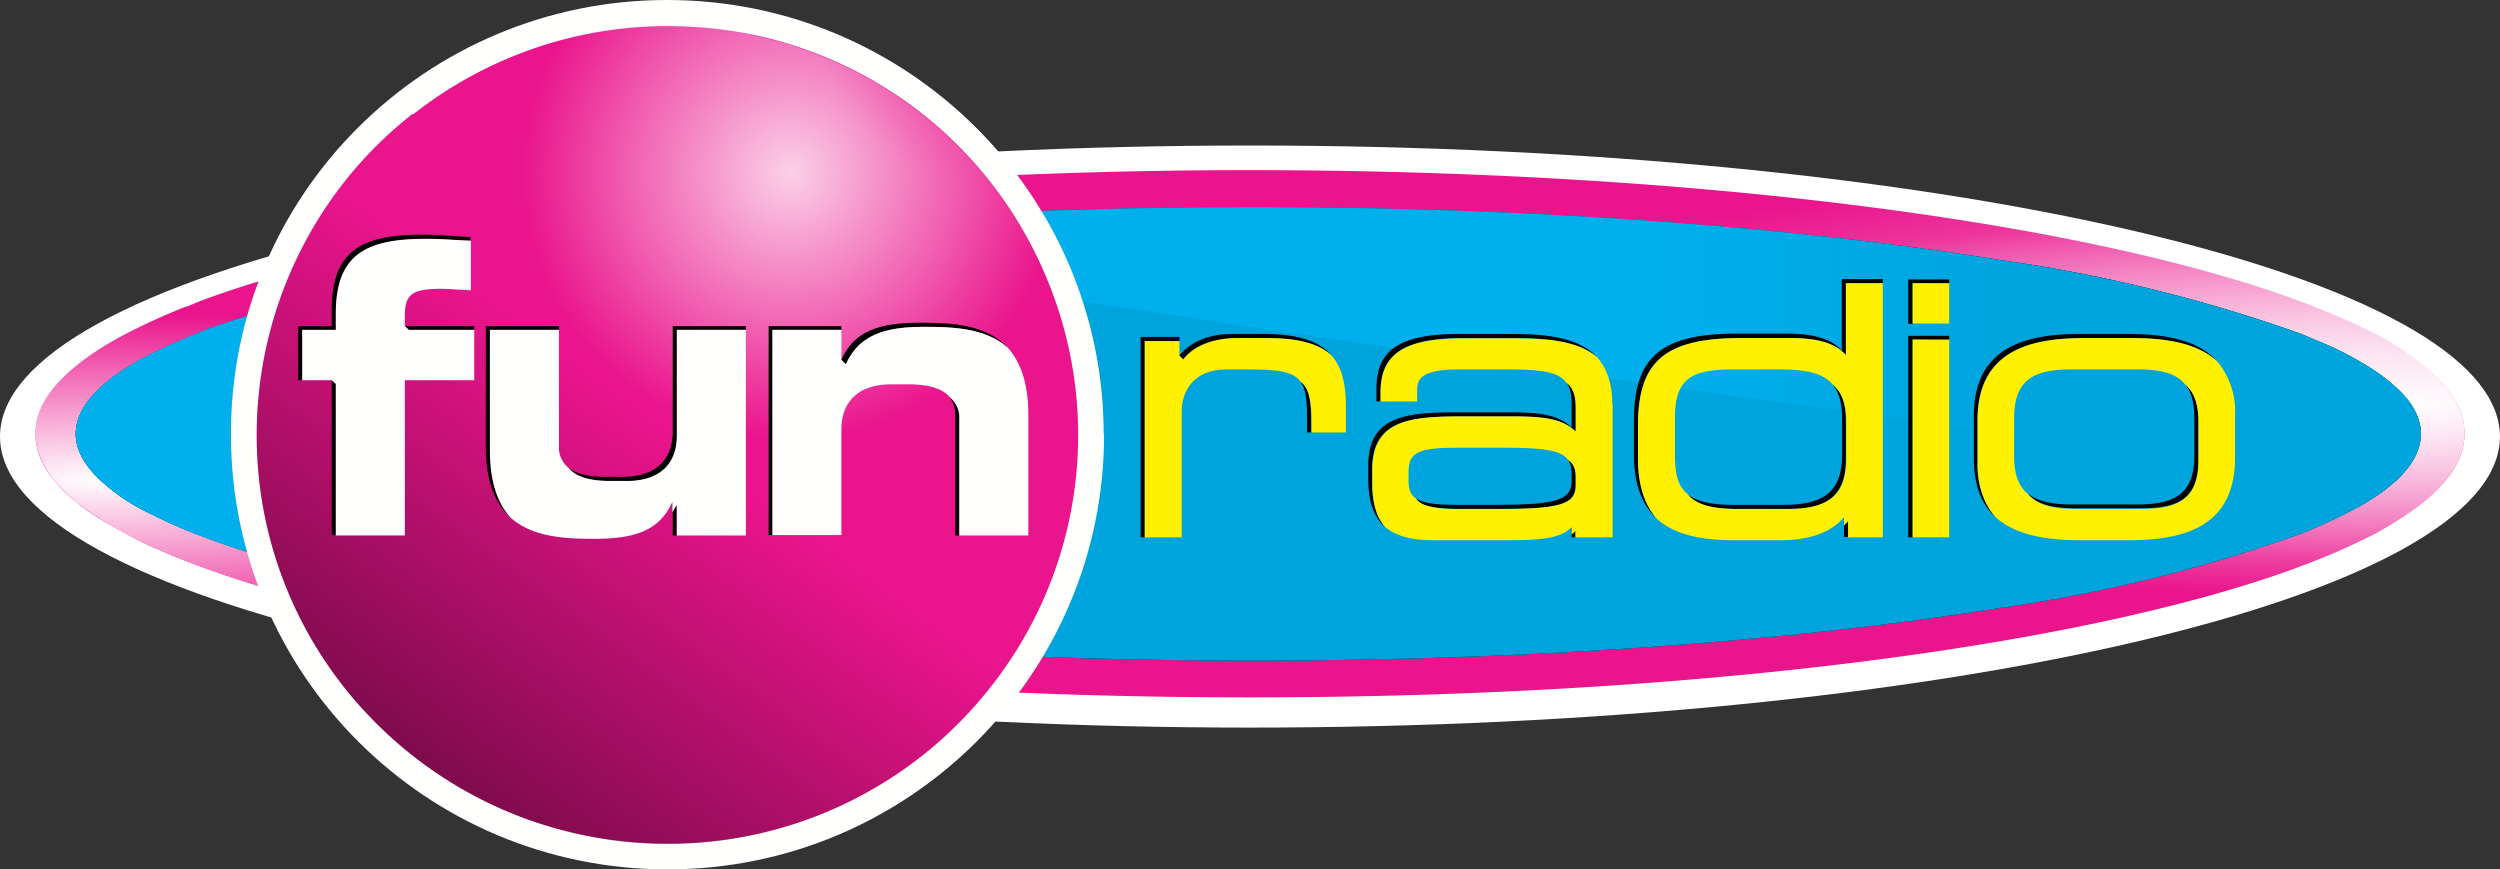 <?xml version="1.0" encoding="UTF-8"?>
<svg id="svg129" width="800" height="278.21" version="1.1" viewBox="0 0 800 278.21" xmlns="http://www.w3.org/2000/svg" xmlns:cc="http://creativecommons.org/ns#" xmlns:dc="http://purl.org/dc/elements/1.1/" xmlns:rdf="http://www.w3.org/1999/02/22-rdf-syntax-ns#">
 <rect x="0" y="0" width="800" height="278.21" fill="#333333" stroke="none"/>
 <defs id="defs51">
  <radialGradient id="a" cx=".875" cy="18.067" r="9.563" gradientTransform="scale(2.146 .466)" gradientUnits="userSpaceOnUse">
   <stop id="stop2" stop-color="#FFF" offset="0"/>
   <stop id="stop4" stop-color="#FFF" stop-opacity="0" offset="1"/>
  </radialGradient>
  <radialGradient id="b" cx="29.53" cy="13.757" r="11.122" gradientTransform="scale(2.146 .466)" gradientUnits="userSpaceOnUse">
   <stop id="stop7" stop-color="#FFF" offset="0"/>
   <stop id="stop9" stop-color="#FFF" stop-opacity="0" offset="1"/>
  </radialGradient>
  <radialGradient id="c" cx="28.736" cy="11.298" r="11.319" gradientTransform="scale(2.146 .466)" gradientUnits="userSpaceOnUse">
   <stop id="stop14" stop-color="#FFF" offset="0"/>
   <stop id="stop16" stop-color="#FFF" stop-opacity="0" offset="1"/>
  </radialGradient>
  <linearGradient id="d" x1="13.825" x2="13.825" y1=".126" y2="27.759" gradientTransform="scale(2.274 .44)" gradientUnits="userSpaceOnUse">
   <stop id="stop21" stop-color="#01AFEC" stop-opacity="0" offset="0"/>
   <stop id="stop23" stop-color="#029BDE" offset="1"/>
  </linearGradient>
  <linearGradient id="e" x1="16.398" x2="24.01" y1="13.427" y2="13.427" gradientTransform="scale(1.995 .501)" gradientUnits="userSpaceOnUse">
   <stop id="stop26" stop-opacity="0" offset="0"/>
   <stop id="stop28" stop-color="#01AFEC" offset="1"/>
  </linearGradient>
  <linearGradient id="f" x1="21.813" x2="17.733" y1="23.201" y2="23.201" gradientTransform="scale(2.492 .401)" gradientUnits="userSpaceOnUse">
   <stop id="stop31" stop-color="#01AFEC" stop-opacity="0" offset="0"/>
   <stop id="stop33" stop-color="#01AFEC" offset="1"/>
  </linearGradient>
  <linearGradient id="g" x1="11.036" x2="3.051" y1="11.106" y2="21.982" gradientTransform="scale(1.002 .998)" gradientUnits="userSpaceOnUse">
   <stop id="stop36" stop-opacity="0" offset="0"/>
   <stop id="stop38" offset="1"/>
  </linearGradient>
  <radialGradient id="h" cx="14.314" cy="4.064" r="7.167" gradientTransform="scale(1.002 .998)" gradientUnits="userSpaceOnUse">
   <stop id="stop41" stop-color="#FFF" offset="0"/>
   <stop id="stop43" stop-color="#FFF" stop-opacity="0" offset="1"/>
  </radialGradient>
  <radialGradient id="i" cx="19.279" cy=".12" r="4.113" gradientTransform="scale(1.002 .998)" gradientUnits="userSpaceOnUse">
   <stop id="stop46" stop-color="#EC208F" offset="0"/>
   <stop id="stop48" stop-color="#EC208F" stop-opacity="0" offset="1"/>
  </radialGradient>
 </defs>
 <g id="g127" transform="matrix(11.94 0 0 11.94 0 -1.194)" fill="none" fill-rule="evenodd">
  <path id="path67" d="m33.5 19.6c-18.5 0-33.5-3.5-33.5-7.8s15-7.8 33.5-7.8 33.5 3.5 33.5 7.8-15 7.8-33.5 7.8z" fill="#fff"/>
  <path id="path69" d="m5.36 8.17a21.75 21.75 0 0 0-1.16 0.47l-0.87 0.43c-0.53 0.28-0.97 0.57-1.33 0.87-0.4 0.33-0.7 0.68-0.87 1.03-0.12 0.25-0.18 0.5-0.18 0.76 0 0.4 0.15 0.8 0.45 1.18 0.17 0.22 0.38 0.43 0.63 0.63 0.35 0.3 0.79 0.57 1.3 0.84 0.27 0.15 0.56 0.3 0.87 0.43a18.53 18.53 0 0 0 1.16 0.47c5.65 2.1 16.13 3.51 28.14 3.51 11.55 0 21.7-1.3 27.48-3.27a21.68 21.68 0 0 0 1.21-0.45c0.55-0.22 1.04-0.45 1.48-0.68 0.51-0.28 0.94-0.56 1.3-0.85a4.01 4.01 0 0 0 0.63-0.63c0.3-0.38 0.45-0.78 0.45-1.18 0-0.26-0.06-0.51-0.18-0.76-0.18-0.35-0.47-0.7-0.87-1.03a7.95 7.95 0 0 0-1.33-0.87 15.3 15.3 0 0 0-1.48-0.68 22 22 0 0 0-1.21-0.45c-5.78-1.97-15.93-3.28-27.48-3.28-12 0-22.5 1.41-28.14 3.51"/>
  <path id="path71" d="m5 8.31a17.76 17.76 0 0 0-1.67 0.76c-0.53 0.28-0.97 0.57-1.33 0.87-0.4 0.33-0.7 0.68-0.87 1.03-0.12 0.25-0.18 0.5-0.18 0.76 0 0.4 0.15 0.8 0.45 1.18 0.17 0.22 0.38 0.43 0.63 0.63 0.35 0.3 0.79 0.57 1.3 0.84 0.27 0.15 0.56 0.3 0.87 0.43a18.53 18.53 0 0 0 1.16 0.47c5.65 2.1 16.13 3.51 28.14 3.51 11.55 0 21.7-1.3 27.48-3.27a21.68 21.68 0 0 0 1.21-0.45c0.55-0.22 1.04-0.45 1.48-0.68 0.51-0.28 0.94-0.56 1.3-0.85a4.01 4.01 0 0 0 0.63-0.63c0.3-0.38 0.45-0.78 0.45-1.18 0-0.26-0.06-0.51-0.18-0.76-0.18-0.35-0.47-0.7-0.87-1.03a7.95 7.95 0 0 0-1.33-0.87 15.3 15.3 0 0 0-1.48-0.68 22 22 0 0 0-1.21-0.45c-5.78-1.97-15.93-3.28-27.48-3.28-12 0-22.5 1.41-28.14 3.51l-0.36 0.15z" fill="#ea148c"/>
  <path id="path73" transform="translate(.94 4.53)" d="m4.05 3.78a19.04 19.04 0 0 0-1.66 0.76c-0.53 0.28-0.97 0.57-1.33 0.87-0.4 0.33-0.7 0.67-0.87 1.03-0.12 0.25-0.18 0.5-0.18 0.75 0 0.4 0.16 0.8 0.45 1.19 0.17 0.21 0.38 0.42 0.63 0.63a8 8 0 0 0 1.3 0.84c0.27 0.15 0.56 0.29 0.88 0.43a18.53 18.53 0 0 0 1.16 0.47c5.64 2.1 16.13 3.51 28.13 3.51 11.55 0 21.7-1.3 27.48-3.27a21.68 21.68 0 0 0 1.21-0.45c0.55-0.22 1.04-0.45 1.48-0.69 0.51-0.27 0.95-0.55 1.3-0.84a4.01 4.01 0 0 0 0.63-0.63c0.3-0.39 0.45-0.78 0.45-1.19 0-0.25-0.06-0.5-0.18-0.75-0.18-0.36-0.47-0.7-0.87-1.04a7.95 7.95 0 0 0-1.33-0.86 15.3 15.3 0 0 0-1.48-0.69 22 22 0 0 0-1.21-0.45c-5.78-1.97-15.94-3.27-27.48-3.27-12 0-22.5 1.41-28.13 3.51l-0.37 0.14z" fill="url(#a)"/>
  <path id="path75" transform="translate(.94 4.53)" d="m4.05 3.78a19.04 19.04 0 0 0-1.66 0.76c-0.53 0.28-0.97 0.57-1.33 0.87-0.4 0.33-0.7 0.67-0.87 1.03-0.12 0.25-0.18 0.5-0.18 0.75 0 0.4 0.16 0.8 0.45 1.19 0.17 0.21 0.38 0.42 0.63 0.63a8 8 0 0 0 1.3 0.84c0.27 0.15 0.56 0.29 0.88 0.43a18.53 18.53 0 0 0 1.16 0.47c5.64 2.1 16.13 3.51 28.13 3.51 11.55 0 21.7-1.3 27.48-3.27a21.68 21.68 0 0 0 1.21-0.45c0.55-0.22 1.04-0.45 1.48-0.69 0.51-0.27 0.95-0.55 1.3-0.84a4.01 4.01 0 0 0 0.63-0.63c0.3-0.39 0.45-0.78 0.45-1.19 0-0.25-0.06-0.5-0.18-0.75-0.18-0.36-0.47-0.7-0.87-1.04a7.95 7.95 0 0 0-1.33-0.86 15.3 15.3 0 0 0-1.48-0.69 22 22 0 0 0-1.21-0.45c-5.78-1.97-15.94-3.27-27.48-3.27-12 0-22.5 1.41-28.13 3.51l-0.37 0.14z" fill="url(#b)"/>
  <path id="path77" transform="translate(.94 4.53)" d="m4.05 3.78a19.04 19.04 0 0 0-1.66 0.76c-0.53 0.28-0.97 0.57-1.33 0.87-0.4 0.33-0.7 0.67-0.87 1.03-0.12 0.25-0.18 0.5-0.18 0.75 0 0.4 0.16 0.8 0.45 1.19 0.17 0.21 0.38 0.42 0.63 0.63a8 8 0 0 0 1.3 0.84c0.27 0.15 0.56 0.29 0.88 0.43a18.53 18.53 0 0 0 1.16 0.47c5.64 2.1 16.13 3.51 28.13 3.51 11.55 0 21.7-1.3 27.48-3.27a21.68 21.68 0 0 0 1.21-0.45c0.55-0.22 1.04-0.45 1.48-0.69 0.51-0.27 0.95-0.55 1.3-0.84a4.01 4.01 0 0 0 0.63-0.63c0.3-0.39 0.45-0.78 0.45-1.19 0-0.25-0.06-0.5-0.18-0.75-0.18-0.36-0.47-0.7-0.87-1.04a7.95 7.95 0 0 0-1.33-0.86 15.3 15.3 0 0 0-1.48-0.69 22 22 0 0 0-1.21-0.45c-5.78-1.97-15.94-3.27-27.48-3.27-12 0-22.5 1.41-28.13 3.51l-0.37 0.14z" fill="url(#c)" fill-opacity=".6"/>
  <path id="path79" d="m8.82 7.96a34.66 34.66 0 0 0-3.16 0.93 18.48 18.48 0 0 0-1.6 0.69l-0.36 0.19a6.52 6.52 0 0 0-0.65 0.42c-0.33 0.24-0.58 0.5-0.76 0.75-0.17 0.26-0.26 0.52-0.26 0.79 0 0.42 0.23 0.83 0.65 1.23a5.25 5.25 0 0 0 1.38 0.92 13.28 13.28 0 0 0 1.6 0.68c0.34 0.13 0.7 0.25 1.1 0.37a34.79 34.79 0 0 0 2.06 0.57c2.92 0.71 6.65 1.3 10.93 1.7a158.48 158.48 0 0 0 20.61 0.46c4.96-0.22 9.48-0.66 13.25-1.27a41.11 41.11 0 0 0 8.06-1.99 14.86 14.86 0 0 0 1.62-0.76c0.38-0.22 0.7-0.45 0.95-0.68 0.42-0.4 0.64-0.81 0.64-1.23 0-0.27-0.09-0.53-0.26-0.79-0.17-0.25-0.43-0.5-0.76-0.75a6.53 6.53 0 0 0-0.65-0.42 9.08 9.08 0 0 0-0.78-0.4l-0.76-0.32a41.04 41.04 0 0 0-8.06-1.98c-3.77-0.61-8.3-1.05-13.25-1.27a158.48 158.48 0 0 0-20.61 0.46c-4.28 0.4-8 0.99-10.93 1.7z" fill="#01afec"/>
  <path id="path81" transform="translate(2.01,5.6)" d="m6.81 2.36a34.66 34.66 0 0 0-3.16 0.93 18.48 18.48 0 0 0-1.6 0.69l-0.36 0.19a6.52 6.52 0 0 0-0.65 0.42c-0.33 0.24-0.58 0.5-0.76 0.75-0.17 0.26-0.26 0.52-0.26 0.79 0 0.42 0.23 0.83 0.65 1.23a5.25 5.25 0 0 0 1.38 0.92 13.28 13.28 0 0 0 1.6 0.68c0.34 0.13 0.7 0.25 1.1 0.37a34.79 34.79 0 0 0 2.06 0.57c2.92 0.71 6.65 1.3 10.93 1.7a158.48 158.48 0 0 0 20.61 0.46c4.96-0.22 9.48-0.66 13.25-1.27a41.11 41.11 0 0 0 8.06-1.99 14.86 14.86 0 0 0 1.62-0.76c0.38-0.22 0.7-0.45 0.95-0.68 0.42-0.4 0.64-0.81 0.64-1.23 0-0.27-0.09-0.53-0.26-0.79-0.17-0.25-0.43-0.5-0.76-0.75a6.53 6.53 0 0 0-0.65-0.42 9.08 9.08 0 0 0-0.78-0.4l-0.76-0.32a41.04 41.04 0 0 0-8.06-1.98c-3.77-0.61-8.3-1.05-13.26-1.27a158.48 158.48 0 0 0-20.6 0.46c-4.28 0.4-8 0.99-10.93 1.7z" fill="url(#d)"/>
  <path id="path83" d="m8.82 7.96a34.66 34.66 0 0 0-3.16 0.93 18.48 18.48 0 0 0-1.6 0.69l-0.36 0.19a6.52 6.52 0 0 0-0.65 0.42c-0.33 0.24-0.58 0.5-0.76 0.75-0.17 0.26-0.26 0.52-0.26 0.79 0 0.42 0.23 0.83 0.65 1.23a5.25 5.25 0 0 0 1.38 0.92 13.28 13.28 0 0 0 1.6 0.68c0.34 0.13 0.7 0.25 1.1 0.37a34.79 34.79 0 0 0 2.06 0.57c2.92 0.71 6.65 1.3 10.93 1.7a158.48 158.48 0 0 0 20.61 0.46c4.96-0.22 9.48-0.66 13.25-1.27a41.11 41.11 0 0 0 8.06-1.99 14.86 14.86 0 0 0 1.62-0.76c0.38-0.22 0.7-0.45 0.95-0.68 0.42-0.4 0.64-0.81 0.64-1.23 0-0.27-0.09-0.53-0.26-0.79-0.17-0.25-0.43-0.5-0.76-0.75a6.53 6.53 0 0 0-0.65-0.42 9.08 9.08 0 0 0-0.78-0.4l-0.76-0.32a41.04 41.04 0 0 0-8.06-1.98c-3.77-0.61-8.3-1.05-13.25-1.27a158.48 158.48 0 0 0-20.61 0.46c-4.28 0.4-8 0.99-10.93 1.7z" fill="#000"/>
  <path id="path85" transform="translate(16.48,5.6)" d="m3.26 11.6a158.48 158.48 0 0 0 20.61 0.46c4.97-0.22 9.49-0.66 13.26-1.27a41.11 41.11 0 0 0 8.06-1.99 14.86 14.86 0 0 0 1.62-0.76c0.38-0.22 0.7-0.45 0.94-0.68 0.43-0.4 0.65-0.81 0.65-1.23 0-0.27-0.1-0.53-0.26-0.79-0.17-0.25-0.43-0.5-0.76-0.75a6.53 6.53 0 0 0-0.65-0.42 9.08 9.08 0 0 0-0.78-0.4l-0.76-0.32a41.04 41.04 0 0 0-8.06-1.98c-3.77-0.61-8.3-1.05-13.26-1.27a158.48 158.48 0 0 0-20.6 0.46c-4.28 0.4-4.28 10.53 0 10.93z" fill="url(#e)"/>
  <path id="path87" d="m19.75 17.2a158.48 158.48 0 0 0 20.61 0.46c4.96-0.22 9.48-0.66 13.25-1.27a41.11 41.11 0 0 0 8.06-1.99 14.86 14.86 0 0 0 1.62-0.76c0.38-0.22 0.7-0.45 0.95-0.68 0.42-0.4 0.64-0.81 0.64-1.23 0-0.27-0.09-0.53-0.26-0.79-0.17-0.25-0.43-0.5-0.76-0.75a6.53 6.53 0 0 0-0.65-0.42 9.08 9.08 0 0 0-0.78-0.4l-0.76-0.32a41.04 41.04 0 0 0-8.06-1.98c-3.77-0.61-8.3-1.05-13.25-1.27a158.48 158.48 0 0 0-20.61 0.46c-4.28 0.4-4.28 10.53 0 10.93z" fill="#00a4dd"/>
  <path id="path89" d="m64.23 12.96c0.43-0.4 0.65-0.81 0.65-1.23 0-0.27-0.09-0.53-0.26-0.79-0.17-0.25-0.43-0.5-0.76-0.75a6.53 6.53 0 0 0-0.65-0.42 9.08 9.08 0 0 0-0.78-0.4l-0.76-0.32a41.04 41.04 0 0 0-8.06-1.98c-3.77-0.61-8.3-1.05-13.25-1.27a158.48 158.48 0 0 0-20.61 0.46c-4.28 0.4 44.24 6.93 44.49 6.7z" fill="url(#f)"/>
  <g id="g95" fill="#01afec">
   <path id="path91" d="m8.82 7.96a34.66 34.66 0 0 0-3.16 0.93 18.48 18.48 0 0 0-1.6 0.69l-0.36 0.19a6.52 6.52 0 0 0-0.65 0.42c-0.33 0.24-0.58 0.5-0.76 0.75-0.17 0.26-0.26 0.52-0.26 0.79 0 0.42 0.23 0.83 0.65 1.23a5.25 5.25 0 0 0 1.38 0.92 13.28 13.28 0 0 0 1.6 0.68c0.34 0.13 0.7 0.25 1.1 0.37a34.79 34.79 0 0 0 2.06 0.57c2.92 0.71 2.92-8.25 0-7.54z"/>
   <path id="path93" d="m8.82 7.96a34.66 34.66 0 0 0-3.16 0.93 18.48 18.48 0 0 0-1.6 0.69l-0.36 0.19a6.52 6.52 0 0 0-0.65 0.42c-0.33 0.24-0.58 0.5-0.76 0.75-0.17 0.26-0.26 0.52-0.26 0.79 0 0.42 0.23 0.83 0.65 1.23a5.25 5.25 0 0 0 1.38 0.92 13.28 13.28 0 0 0 1.6 0.68c0.34 0.13 0.7 0.25 1.1 0.37a34.79 34.79 0 0 0 2.06 0.57c2.92 0.71 2.92-8.25 0-7.54z"/>
  </g>
  <path id="path97" d="m29.59 11.75c0 6.43-5.24 11.65-11.7 11.65-6.47 0-11.7-5.22-11.7-11.65-0.02-6.43 5.22-11.65 11.69-11.65 6.46 0 11.7 5.22 11.7 11.65" fill="#fffffe"/>
  <path id="path99" d="m11.06 3.15a11.05 11.05 0 0 0-1.48 1.4 10.98 10.98 0 0 0-2.7 7.22 10.88 10.88 0 0 0 3.22 7.73 11.05 11.05 0 0 0 3.93 2.52c1.2 0.44 2.5 0.69 3.86 0.69a10.97 10.97 0 0 0 7.17-2.64 11.11 11.11 0 0 0 1.57-1.66 10.89 10.89 0 0 0 1.48-10.71 10.98 10.98 0 0 0-3.05-4.27 11.03 11.03 0 0 0-4.65-2.35c-0.8-0.18-1.65-0.28-2.51-0.28a11 11 0 0 0-6.82 2.36z" fill="#ea148c"/>
  <path id="path101" transform="translate(6.83 .67)" d="m4.23 2.48a11.05 11.05 0 0 0-1.48 1.4 10.98 10.98 0 0 0-2.7 7.22 10.88 10.88 0 0 0 3.22 7.73 11.05 11.05 0 0 0 3.93 2.52c1.2 0.45 2.5 0.7 3.85 0.7a10.97 10.97 0 0 0 7.17-2.65 11.11 11.11 0 0 0 1.58-1.66 10.89 10.89 0 0 0 1.48-10.7 10.98 10.98 0 0 0-3.06-4.27 11.03 11.03 0 0 0-4.64-2.35c-0.81-0.2-1.66-0.3-2.53-0.3a11 11 0 0 0-6.82 2.36z" fill="url(#g)" fill-opacity=".56"/>
  <path id="path103" transform="translate(6.83 .67)" d="m4.23 2.48a11.05 11.05 0 0 0-1.48 1.4 10.98 10.98 0 0 0-2.7 7.22 10.88 10.88 0 0 0 3.22 7.73 11.05 11.05 0 0 0 3.93 2.52c1.2 0.45 2.5 0.7 3.85 0.7a10.97 10.97 0 0 0 7.17-2.65 11.11 11.11 0 0 0 1.58-1.66 10.89 10.89 0 0 0 1.48-10.7 10.98 10.98 0 0 0-3.06-4.27 11.03 11.03 0 0 0-4.64-2.35c-0.81-0.2-1.66-0.3-2.53-0.3a11 11 0 0 0-6.82 2.36z" fill="url(#h)" fill-opacity=".8"/>
  <path id="path105" transform="translate(6.83 .67)" d="m4.23 2.48a11.05 11.05 0 0 0-1.48 1.4 10.98 10.98 0 0 0-2.7 7.22 10.88 10.88 0 0 0 3.22 7.73 11.05 11.05 0 0 0 3.93 2.52c1.2 0.45 2.5 0.7 3.85 0.7a10.97 10.97 0 0 0 7.17-2.65 11.11 11.11 0 0 0 1.58-1.66 10.89 10.89 0 0 0 1.48-10.7 10.98 10.98 0 0 0-3.06-4.27 11.03 11.03 0 0 0-4.64-2.35c-0.81-0.2-1.66-0.3-2.53-0.3a11 11 0 0 0-6.82 2.36z" fill="url(#i)" fill-opacity=".5"/>
  <g id="g113" fill="#000">
   <path id="path107" d="m9 8.94v-0.43c0-1.54 0.74-2 2.4-2 0.48 0 0.85 0.03 1.21 0.04v-0.1c-0.4-0.01-0.8-0.06-1.32-0.06-1.65 0-2.4 0.47-2.4 2.02v0.43h-0.9v1.45h0.11v-1.35zm-0.11 5.5h0.11v-4.14h-0.11zm3.82-5.5v-0.1h-1.86l0.1 0.1zm9.84 0v-0.1h-1.95v5.6h0.11v-5.5zm0.13 0.93c0.34-0.78 1.03-1.01 2.08-1.01 0.74 0 1.64 0.02 2.25 0.56-0.6-0.65-1.58-0.67-2.36-0.67-0.96 0-1.63 0.17-2 0.8l-0.23 0.4zm2.77 0.88c0.1 0.13 0.15 0.28 0.15 0.47v3.23h0.11v-3.12a0.7 0.7 0 0 0-0.26-0.58m6.16-1.5v-0.12h-1.04v5.37h0.11v-5.26zm1.54-0.09h0.8c0.81 0 1.38 0.14 1.73 0.46-0.34-0.4-0.94-0.57-1.84-0.57h-0.8c-0.57 0-1.01 0.16-1.32 0.46-0.03 0.04-0.25 0.17-0.16 0.44 0.3-0.37 0.94-0.79 1.59-0.79m19.09-1.46v-0.11h-1.1v1.19h0.12v-1.09zm0 1.52v-0.12h-1.1v5.4h0.12v-5.3zm6.68 3.23v-1.05c0-0.5-0.13-0.82-0.36-1.01 0.16 0.2 0.25 0.48 0.25 0.9v1.03c0 1.08-0.6 1.3-1.55 1.3h-1.72c-0.52 0-0.92-0.07-1.2-0.3 0.27 0.32 0.72 0.4 1.3 0.4h1.73c0.96 0 1.55-0.21 1.55-1.3"/>
   <path id="path109" d="m53 11.36c0-1.95 1.55-2.2 2.9-2.2h1.21c0.83 0 1.74 0.1 2.31 0.62-0.56-0.62-1.53-0.73-2.42-0.73h-1.2c-1.36 0-2.9 0.25-2.9 2.2v1.13c0 0.75 0.22 1.25 0.58 1.58a2.1 2.1 0 0 1-0.48-1.47zm-36.65 1.64h0.45c0.84 0 1.34-0.41 1.34-1.22v-2.84h1.85v-0.1h-1.96v2.82c0 0.8-0.5 1.22-1.34 1.22h-0.45c-0.46 0-0.8-0.08-1-0.24 0.18 0.23 0.55 0.35 1.11 0.35m-3.22-4.05h1.85v-0.1h-1.96v3.22c0 0.96 0.26 1.55 0.66 1.9-0.33-0.36-0.55-0.92-0.55-1.8v-3.21zm4.9 4.57v0.94h0.1v-0.84zm18.74-0.82c0-1.33 1-1.43 2.41-1.43h1.36c0.86 0 1.35 0.07 1.69 0.4v-0.63c0-0.33-0.07-0.54-0.25-0.68 0.1 0.13 0.14 0.32 0.14 0.57v0.64c-0.34-0.34-0.83-0.41-1.69-0.41h-1.36c-1.4 0-2.4 0.1-2.4 1.43v0.34c0 0.6 0.14 1.03 0.45 1.3-0.24-0.27-0.35-0.66-0.35-1.2zm2.45-3.53h1.34c0.86 0 1.71 0.06 2.24 0.51-0.51-0.55-1.42-0.62-2.35-0.62h-1.34c-1.58 0-2.21 0.42-2.22 1.44v0.37h0.11v-0.26c0-1.02 0.64-1.44 2.22-1.44m2.9 5.07v0.27h0.11v-0.16zm1.78-2.73c0-1.72 0.73-2.34 2.78-2.34h1.3c0.74 0 1.22 0.14 1.5 0.46v-1.93h0.98v-0.11h-1.1v1.92c-0.27-0.32-0.75-0.46-1.5-0.46h-1.29c-2.05 0-2.78 0.62-2.78 2.34v0.9c0 0.84 0.24 1.37 0.61 1.71-0.3-0.34-0.5-0.85-0.5-1.6v-0.9zm5.22-1.09c0.16 0.2 0.25 0.48 0.25 0.9v0.97c0 0.96-0.45 1.35-1.55 1.35h-1.38c-0.6 0-0.98-0.1-1.21-0.28 0.2 0.26 0.6 0.39 1.33 0.39h1.37c1.1 0 1.54-0.4 1.54-1.35v-0.98c0-0.5-0.11-0.8-0.35-1m0.3 3.55v0.53h0.11v-0.42zm-14.57-3.64c0.15 0.2 0.18 0.52 0.18 1.02v0.35h0.11v-0.24c0-0.61-0.05-0.95-0.3-1.13"/>
   <path id="path111" d="m42.03 12.43c0.06 0.09 0.09 0.2 0.09 0.34v0.23c0 0.5-0.41 0.63-2 0.63h-1.13c-0.57 0-0.88-0.06-1.04-0.17 0.12 0.18 0.41 0.28 1.15 0.28h1.13c1.59 0 2-0.13 2-0.63v-0.23c0-0.2-0.05-0.35-0.2-0.45"/>
  </g>
  <g id="g125">
   <path id="path115" d="m49.48 12.39c0 0.96-0.45 1.35-1.55 1.35h-1.37c-0.72 0-1.12-0.13-1.33-0.4-0.27-0.21-0.34-0.56-0.34-1.05v-1c0-1.1 0.5-1.29 1.62-1.29h1.14c0.71 0 1.2 0.08 1.47 0.41 0.24 0.2 0.36 0.5 0.36 1zm0.98-4.7h-0.99v1.93c-0.27-0.32-0.75-0.46-1.5-0.46h-1.29c-2.05 0-2.78 0.61-2.78 2.34v0.9c0 0.75 0.2 1.26 0.5 1.6 0.53 0.48 1.33 0.58 2.12 0.58h1.19c0.8 0 1.38-0.22 1.71-0.62v0.23l0.11-0.12v0.43h0.93zm-8.23 5.42c0 0.5-0.41 0.63-2 0.63h-1.13c-0.74 0-1.03-0.1-1.15-0.28-0.18-0.12-0.2-0.3-0.2-0.52v-0.16c0-0.52 0.18-0.68 1.28-0.68h1.3c1.05 0 1.52 0.07 1.7 0.33 0.14 0.1 0.2 0.24 0.2 0.45zm0.98-2.17c0-0.59-0.16-0.99-0.41-1.27-0.53-0.45-1.38-0.5-2.24-0.5h-1.34c-1.57 0-2.21 0.4-2.22 1.43v0.26h0.98v-0.3c0-0.3 0.1-0.56 1.15-0.56h1.24c0.9 0 1.4 0.06 1.6 0.35 0.19 0.14 0.26 0.35 0.26 0.68v0.64c-0.34-0.34-0.83-0.41-1.69-0.41h-1.36c-1.4 0-2.4 0.1-2.4 1.43v0.34c0 0.53 0.1 0.92 0.34 1.19 0.28 0.24 0.7 0.36 1.28 0.36h2.03c0.98 0 1.42-0.08 1.69-0.35v0.2a0.81 0.81 0 0 0 0.1-0.1v0.17h1v-3.56z" fill="#fff101" fill-rule="nonzero"/>
   <path id="path117" d="m19.99 8.94h-1.85v2.83c0 0.8-0.5 1.22-1.34 1.22h-0.45c-0.56 0-0.93-0.12-1.11-0.35a0.7 0.7 0 0 1-0.26-0.58v-3.12h-1.85v3.23c0 0.87 0.22 1.43 0.55 1.8 0.6 0.54 1.51 0.57 2.25 0.57 1.05 0 1.74-0.2 2.09-0.99v-0.04 0.32l0.1-0.17h0.02v0.79h1.85v-5.5zm-9.14 1.35h1.86v-1.35h-1.75l-0.11-0.1v-0.27c0-0.57 0.18-0.73 0.97-0.73 0.23 0 0.52 0.03 0.8 0.04v-1.33c-0.37-0.01-0.74-0.05-1.22-0.05-1.66 0-2.4 0.47-2.4 2.01v0.43h-0.9v1.35h0.79l0.11 0.1v4.06h1.85zm16.71 0.93c0-0.87-0.22-1.43-0.55-1.8-0.6-0.54-1.51-0.56-2.25-0.56-1.05 0-1.74 0.22-2.09 1l-0.12-0.12v-0.8h-1.85v5.5h1.85v-2.82c0-0.8 0.5-1.22 1.34-1.22h0.45c0.56 0 0.93 0.12 1.12 0.35a0.7 0.7 0 0 1 0.25 0.58v3.12h1.85z" fill="#fffffe"/>
   <path id="path119" d="m51.26 8.77h0.98v-1.08h-0.98zm0 5.73h0.98v-5.3h-0.98z" fill="#fff101"/>
   <path id="path121" d="m54.35 13.34c-0.24-0.2-0.37-0.51-0.37-1.01v-1.03c0-1.08 0.6-1.3 1.56-1.3h1.72c0.59 0 1.04 0.08 1.3 0.4 0.23 0.2 0.36 0.5 0.36 1.01v1.03c0 1.08-0.6 1.3-1.55 1.3h-1.72c-0.6 0-1.04-0.09-1.3-0.4zm2.65 1.24c1.35 0 2.9-0.25 2.9-2.2v-1.13a2.1 2.1 0 0 0-0.48-1.47c-0.57-0.52-1.48-0.62-2.3-0.62h-1.22c-1.35 0-2.9 0.25-2.9 2.2v1.13c0 0.67 0.19 1.14 0.48 1.47 0.58 0.52 1.48 0.62 2.31 0.62h1.21z" fill="#fff101" fill-rule="nonzero"/>
   <path id="path123" d="m33.95 9.16h-0.8c-0.57 0-1.13 0.17-1.44 0.57l-0.1-0.1v-0.39h-0.93v5.26h0.99v-3.38c0-0.52 0.31-1.12 1.2-1.12h0.52c0.84 0 1.26 0.05 1.46 0.32 0.24 0.18 0.3 0.52 0.3 1.13v0.24h0.92v-0.74c0-0.6-0.12-1.03-0.39-1.33-0.35-0.32-0.91-0.46-1.73-0.46z" fill="#fff101"/>
  </g>
 </g>
</svg>
